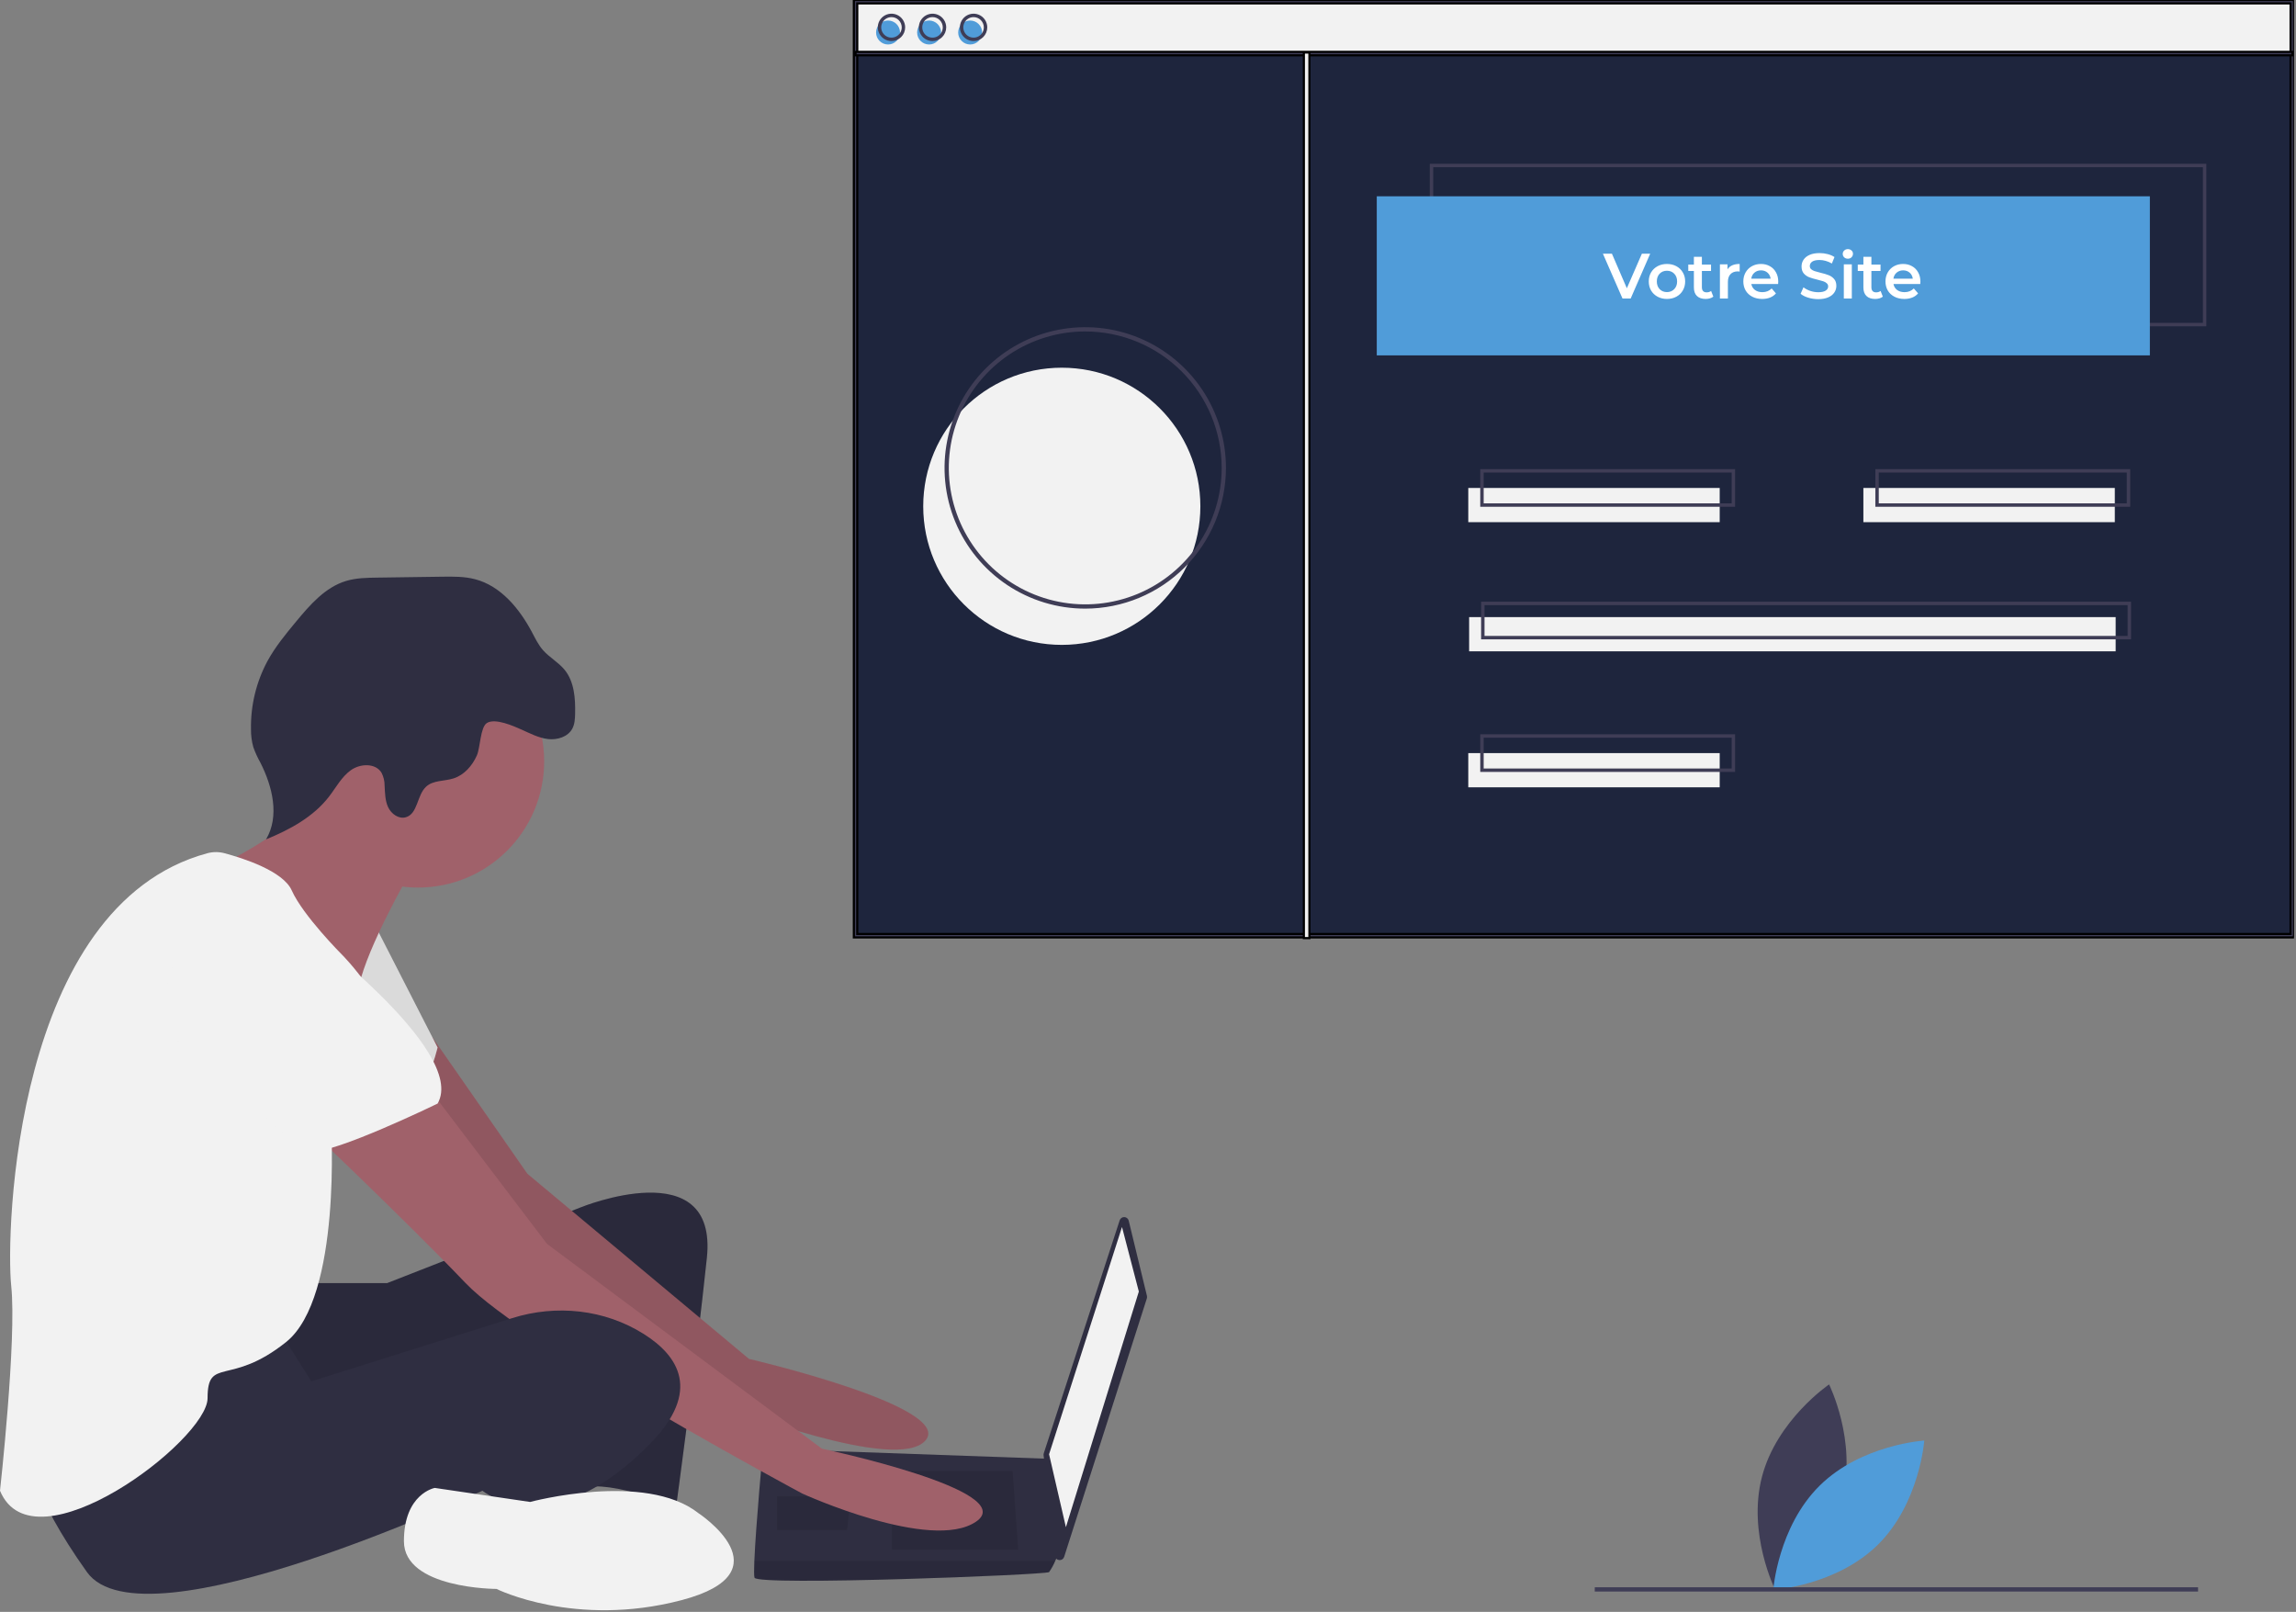 <svg width="1077" height="756" viewBox="0 0 1077 756" fill="none" xmlns="http://www.w3.org/2000/svg">
<rect x="0" y="0" width="1077" height="756" fill="#808080" stroke="none"/>
<g clip-path="url(#clip0)">
<rect x="401" y="26" width="674" height="413" fill="#1E253D"/>
<rect x="401" width="674" height="24" fill="#F2F2F2"/>
<path d="M864.146 702.423C857.161 729.021 832.687 745.643 832.687 745.643C832.687 745.643 819.536 719.141 826.521 692.543C833.506 665.945 857.98 649.323 857.98 649.323C857.98 649.323 871.13 675.825 864.146 702.423Z" fill="#3F3D56"/>
<path d="M853.552 696.797C833.989 716.124 831.801 745.628 831.801 745.628C831.801 745.628 861.329 743.796 880.892 724.469C900.454 705.142 902.643 675.638 902.643 675.638C902.643 675.638 873.114 677.469 853.552 696.797Z" fill="#509CD9"/>
<path d="M144.734 601.808H181.575L272.363 566.283C272.363 566.283 336.836 539.967 331.573 589.966C326.31 639.965 317.099 707.069 317.099 707.069C317.099 707.069 288.152 693.912 272.363 697.859C256.574 701.806 267.1 617.597 267.1 617.597C267.1 617.597 138.155 679.438 126.313 671.544C114.471 663.649 111.84 608.387 111.84 608.387L144.734 601.808Z" fill="#2F2E41"/>
<path opacity="0.1" d="M144.734 601.808H181.575L272.363 566.283C272.363 566.283 336.836 539.967 331.573 589.966C326.31 639.965 317.099 707.069 317.099 707.069C317.099 707.069 288.152 693.912 272.363 697.859C256.574 701.806 267.1 617.597 267.1 617.597C267.1 617.597 138.155 679.438 126.313 671.544C114.471 663.649 111.84 608.387 111.84 608.387L144.734 601.808Z" fill="black"/>
<path d="M202.778 486.434L247.364 550.494L351.309 637.334C351.309 637.334 447.36 659.702 434.202 675.491C421.045 691.28 340.783 659.702 340.783 659.702C340.783 659.702 221.048 572.861 217.101 566.283C213.154 559.704 169.734 497.863 169.734 497.863L202.778 486.434Z" fill="#A0616A"/>
<path opacity="0.1" d="M202.778 486.434L247.364 550.494L351.309 637.334C351.309 637.334 447.36 659.702 434.202 675.491C421.045 691.28 340.783 659.702 340.783 659.702C340.783 659.702 221.048 572.861 217.101 566.283C213.154 559.704 169.734 497.863 169.734 497.863L202.778 486.434Z" fill="black"/>
<path d="M176.312 434.706L205.259 491.284C205.259 491.284 198.68 518.915 188.154 521.547C177.628 524.178 132.892 487.337 132.892 487.337L176.312 434.706Z" fill="#F2F2F2"/>
<path opacity="0.1" d="M176.312 434.706L205.259 491.284C205.259 491.284 198.68 518.915 188.154 521.547C177.628 524.178 132.892 487.337 132.892 487.337L176.312 434.706Z" fill="black"/>
<path d="M529.451 572.514L538.002 607.786C538.097 608.179 538.082 608.591 537.959 608.976L499.171 730.188C499.018 730.668 498.704 731.08 498.283 731.357C497.862 731.634 497.359 731.758 496.857 731.709C496.355 731.659 495.886 731.439 495.527 731.086C495.168 730.732 494.941 730.266 494.884 729.765L489.518 682.546C489.483 682.232 489.515 681.915 489.613 681.615L525.215 572.351C525.364 571.895 525.657 571.5 526.051 571.226C526.444 570.952 526.916 570.814 527.395 570.832C527.874 570.851 528.334 571.025 528.705 571.328C529.076 571.632 529.338 572.048 529.451 572.514Z" fill="#2F2E41"/>
<path d="M526.306 575.493L534.2 605.756L499.99 716.28L492.096 682.07L526.306 575.493Z" fill="#F2F2F2"/>
<path d="M353.941 739.964C355.256 743.911 490.78 738.648 492.096 737.332C493.243 735.684 494.213 733.92 494.99 732.069C496.227 729.437 497.359 726.806 497.359 726.806L492.096 684.201L357.888 679.438C357.888 679.438 354.533 715.543 353.848 732.069C353.677 736.24 353.677 739.174 353.941 739.964Z" fill="#2F2E41"/>
<path opacity="0.1" d="M474.991 689.965L477.622 726.806H418.413V689.965H474.991Z" fill="black"/>
<path opacity="0.1" d="M398.677 701.806L399.03 701.736L397.361 717.596H364.467V701.806H398.677Z" fill="black"/>
<path opacity="0.1" d="M353.941 739.964C355.256 743.911 490.78 738.648 492.096 737.332C493.243 735.684 494.213 733.92 494.99 732.069H353.848C353.677 736.24 353.677 739.174 353.941 739.964Z" fill="black"/>
<path d="M196.049 416.286C228.749 416.286 255.258 389.777 255.258 357.076C255.258 324.376 228.749 297.867 196.049 297.867C163.348 297.867 136.839 324.376 136.839 357.076C136.839 389.777 163.348 416.286 196.049 416.286Z" fill="#A0616A"/>
<path d="M192.102 409.707C192.102 409.707 172.365 443.917 168.418 462.337C164.471 480.758 109.208 425.496 109.208 425.496L101.972 406.417C101.972 406.417 153.944 382.076 149.997 362.339C146.05 342.603 192.102 409.707 192.102 409.707Z" fill="#A0616A"/>
<path d="M202.628 512.336L256.574 583.388L385.519 679.438C385.519 679.438 478.938 699.175 457.886 713.648C436.834 728.122 376.309 700.491 376.309 700.491C376.309 700.491 246.048 630.755 218.417 601.808C190.786 572.862 139.471 524.178 139.471 524.178L202.628 512.336Z" fill="#A0616A"/>
<path d="M130.261 622.861L146.05 647.86L240.281 618.214C260.957 611.71 283.629 614.103 301.968 625.657C318.415 636.018 328.941 652.465 305.257 676.807C257.89 725.49 226.312 699.175 226.312 699.175C226.312 699.175 67.104 774.173 40.789 737.332C14.473 700.491 13.158 682.07 13.158 682.07C13.158 682.07 114.472 618.913 130.261 622.861Z" fill="#2F2E41"/>
<path d="M327.625 709.701C327.625 709.701 369.73 737.332 319.731 750.49C269.732 763.647 232.89 745.227 232.89 745.227C232.89 745.227 189.47 745.227 189.47 722.859C189.47 700.491 203.943 697.859 203.943 697.859L248.679 704.438C248.679 704.438 302.626 689.965 327.625 709.701Z" fill="#F2F2F2"/>
<path d="M244.621 342.182C248.651 343.978 252.647 346.105 257.029 346.626C261.41 347.148 266.399 345.618 268.472 341.723C269.592 339.619 269.72 337.145 269.772 334.762C269.931 327.537 269.408 319.726 264.83 314.135C261.916 310.576 257.662 308.333 254.646 304.861C252.485 302.373 251.047 299.358 249.498 296.449C243.632 285.432 234.947 274.844 222.876 271.668C217.836 270.341 212.548 270.406 207.337 270.48L176.94 270.909C172.02 270.978 167.026 271.059 162.317 272.482C152.533 275.441 145.409 283.668 138.884 291.537C134.003 297.423 129.109 303.371 125.446 310.083C120.194 319.879 117.538 330.857 117.732 341.97C117.691 344.82 118.059 347.662 118.824 350.408C119.72 352.926 120.829 355.363 122.141 357.692C127.841 368.889 131.226 382.874 124.806 393.674C135.958 389.119 146.992 383.146 154.348 373.607C157.639 369.339 160.22 364.343 164.606 361.212C168.992 358.08 176.138 357.809 178.952 362.405C179.919 364.264 180.417 366.331 180.403 368.427C180.608 371.877 180.602 375.46 182.065 378.591C183.528 381.722 187.012 384.248 190.339 383.312C196.067 381.698 195.519 372.906 199.931 368.912C203.282 365.878 208.452 366.458 212.757 365.081C217.773 363.477 221.536 359.132 223.681 354.322C225.311 350.666 225.287 341.099 228.371 339.119C232.239 336.636 241.036 340.583 244.621 342.182Z" fill="#2F2E41"/>
<path d="M97.272 400.176C99.935 399.465 102.74 399.472 105.4 400.197C113.846 402.464 132.78 408.467 136.839 417.601C142.103 429.443 160.523 447.864 160.523 447.864C160.523 447.864 185.523 472.863 180.26 489.968C174.997 507.073 155.26 526.81 155.26 526.81C155.26 526.81 160.523 608.387 134.208 629.439C107.893 650.492 97.367 636.018 97.367 655.755C97.367 675.491 15.789 737.332 0 699.175C0 699.175 7.895 628.124 5.263 603.124C2.669 578.485 6.466 424.759 97.272 400.176Z" fill="#F2F2F2"/>
<path d="M139.471 433.39C139.471 433.39 219.733 492.6 205.259 517.599C205.259 517.599 156.576 541.283 146.05 539.967C135.524 538.652 94.735 492.6 84.209 488.653C73.683 484.705 68.42 413.654 139.471 433.39Z" fill="#F2F2F2"/>
<path d="M498.064 302.458C533.962 302.458 563.064 273.356 563.064 237.458C563.064 201.559 533.962 172.458 498.064 172.458C462.165 172.458 433.064 201.559 433.064 237.458C433.064 273.356 462.165 302.458 498.064 302.458Z" fill="#F2F2F2"/>
<path d="M1034.93 153.041H670.681V76.821H1034.93V153.041ZM672.286 151.436H1033.33V78.426H672.286V151.436Z" fill="#3F3D56"/>
<path d="M1008.45 92.065H645.809V166.68H1008.45V92.065Z" fill="#509CD9"/>
<path d="M416.565 20.86C419.667 20.86 422.181 18.346 422.181 15.244C422.181 12.142 419.667 9.628 416.565 9.628C413.463 9.628 410.949 12.142 410.949 15.244C410.949 18.346 413.463 20.86 416.565 20.86Z" fill="#509CD9"/>
<path d="M435.82 20.86C438.922 20.86 441.437 18.346 441.437 15.244C441.437 12.142 438.922 9.628 435.82 9.628C432.719 9.628 430.204 12.142 430.204 15.244C430.204 18.346 432.719 20.86 435.82 20.86Z" fill="#509CD9"/>
<path d="M455.076 20.86C458.178 20.86 460.692 18.346 460.692 15.244C460.692 12.142 458.178 9.628 455.076 9.628C451.974 9.628 449.46 12.142 449.46 15.244C449.46 18.346 451.974 20.86 455.076 20.86Z" fill="#509CD9"/>
<path d="M1076.06 439.666H400.519V0H1076.06V439.666ZM402.123 438.061H1074.46V1.605H402.123V438.061Z" fill="#3F3D56"/>
<path d="M1076.06 439.666H400.519V0H1076.06V439.666ZM402.123 438.061H1074.46V1.605H402.123V438.061Z" stroke="black"/>
<path d="M1075.26 24.338H401.321V25.943H1075.26V24.338Z" fill="#3F3D56"/>
<path d="M1075.26 24.338H401.321V25.943H1075.26V24.338Z" stroke="black"/>
<path d="M418.17 19.256C416.9 19.256 415.659 18.879 414.604 18.174C413.548 17.468 412.726 16.466 412.24 15.293C411.754 14.12 411.627 12.83 411.874 11.585C412.122 10.34 412.733 9.196 413.631 8.298C414.529 7.401 415.672 6.789 416.917 6.542C418.162 6.294 419.453 6.421 420.626 6.907C421.799 7.393 422.801 8.216 423.506 9.271C424.212 10.327 424.588 11.568 424.588 12.837C424.586 14.539 423.909 16.17 422.706 17.373C421.503 18.577 419.871 19.253 418.17 19.256ZM418.17 8.023C417.218 8.023 416.287 8.305 415.495 8.834C414.704 9.363 414.087 10.115 413.722 10.995C413.358 11.874 413.263 12.842 413.448 13.776C413.634 14.71 414.092 15.568 414.766 16.241C415.439 16.914 416.297 17.373 417.23 17.558C418.164 17.744 419.132 17.649 420.012 17.284C420.891 16.92 421.643 16.303 422.172 15.511C422.701 14.72 422.983 13.789 422.983 12.837C422.982 11.561 422.474 10.337 421.572 9.435C420.669 8.532 419.446 8.025 418.17 8.023V8.023Z" fill="#3F3D56"/>
<path d="M437.425 19.256C436.156 19.256 434.915 18.879 433.859 18.174C432.804 17.468 431.981 16.466 431.495 15.293C431.009 14.12 430.882 12.83 431.13 11.585C431.378 10.34 431.989 9.196 432.887 8.298C433.784 7.401 434.928 6.789 436.173 6.542C437.418 6.294 438.708 6.421 439.881 6.907C441.054 7.393 442.057 8.216 442.762 9.271C443.467 10.327 443.844 11.568 443.844 12.837C443.842 14.539 443.165 16.17 441.961 17.373C440.758 18.577 439.127 19.253 437.425 19.256V19.256ZM437.425 8.023C436.473 8.023 435.542 8.305 434.751 8.834C433.959 9.363 433.342 10.115 432.978 10.995C432.613 11.874 432.518 12.842 432.704 13.776C432.889 14.71 433.348 15.568 434.021 16.241C434.694 16.914 435.552 17.373 436.486 17.558C437.42 17.744 438.388 17.649 439.267 17.284C440.147 16.92 440.899 16.303 441.428 15.511C441.957 14.72 442.239 13.789 442.239 12.837C442.237 11.561 441.73 10.337 440.827 9.435C439.925 8.532 438.701 8.025 437.425 8.023V8.023Z" fill="#3F3D56"/>
<path d="M456.681 19.255C455.411 19.255 454.17 18.879 453.115 18.174C452.059 17.468 451.236 16.466 450.751 15.293C450.265 14.12 450.138 12.83 450.385 11.585C450.633 10.34 451.244 9.196 452.142 8.298C453.04 7.401 454.183 6.789 455.428 6.542C456.673 6.294 457.964 6.421 459.137 6.907C460.31 7.393 461.312 8.216 462.017 9.271C462.723 10.327 463.099 11.568 463.099 12.837C463.097 14.539 462.42 16.17 461.217 17.373C460.014 18.577 458.382 19.253 456.681 19.255V19.255ZM456.681 8.023C455.728 8.023 454.798 8.305 454.006 8.834C453.214 9.363 452.597 10.115 452.233 10.995C451.869 11.874 451.773 12.842 451.959 13.776C452.145 14.71 452.603 15.568 453.277 16.241C453.95 16.914 454.808 17.373 455.741 17.558C456.675 17.744 457.643 17.649 458.523 17.284C459.402 16.92 460.154 16.303 460.683 15.511C461.212 14.72 461.494 13.789 461.494 12.837C461.493 11.561 460.985 10.337 460.083 9.435C459.18 8.532 457.957 8.025 456.681 8.023V8.023Z" fill="#3F3D56"/>
<path d="M612.109 24.64H611.609V25.14V439.486V439.986H612.109H613.714H614.214V439.486V25.14V24.64H613.714H612.109Z" fill="#F2F2F2" stroke="black"/>
<path d="M806.672 228.859H688.733V244.905H806.672V228.859Z" fill="#F2F2F2"/>
<path d="M992.006 228.859H874.067V244.905H992.006V228.859Z" fill="#F2F2F2"/>
<path d="M813.893 237.684H694.349V220.033H813.893V237.684ZM695.954 236.08H812.289V221.638H695.954V236.08Z" fill="#3F3D56"/>
<path d="M806.672 353.217H688.733V369.263H806.672V353.217Z" fill="#F2F2F2"/>
<path d="M813.893 362.042H694.349V344.392H813.893V362.042ZM695.954 360.438H812.289V345.996H695.954V360.438Z" fill="#3F3D56"/>
<path d="M992.407 289.433H689.134V305.479H992.407V289.433Z" fill="#F2F2F2"/>
<path d="M999.628 299.863H694.75V282.212H999.628V299.863ZM696.355 298.259H998.023V283.817H696.355V298.259Z" fill="#3F3D56"/>
<path d="M999.227 237.684H879.683V220.033H999.227V237.684ZM881.287 236.08H997.622V221.638H881.287V236.08Z" fill="#3F3D56"/>
<path d="M509.064 285.458C496.01 285.458 483.25 281.587 472.396 274.335C461.542 267.083 453.083 256.775 448.088 244.715C443.092 232.655 441.785 219.385 444.332 206.582C446.879 193.779 453.164 182.019 462.395 172.789C471.625 163.559 483.385 157.273 496.188 154.726C508.99 152.179 522.261 153.487 534.321 158.482C546.381 163.477 556.689 171.937 563.941 182.79C571.193 193.644 575.064 206.404 575.064 219.458C575.044 236.956 568.084 253.732 555.711 266.105C543.338 278.478 526.562 285.438 509.064 285.458ZM509.064 155.458C496.406 155.458 484.032 159.211 473.507 166.244C462.982 173.276 454.779 183.272 449.935 194.966C445.091 206.661 443.824 219.529 446.293 231.944C448.763 244.359 454.858 255.762 463.809 264.713C472.759 273.663 484.163 279.759 496.578 282.228C508.993 284.698 521.861 283.43 533.555 278.586C545.25 273.742 555.245 265.539 562.278 255.014C569.31 244.49 573.064 232.116 573.064 219.458C573.044 202.49 566.295 186.223 554.297 174.224C542.299 162.226 526.032 155.477 509.064 155.458Z" fill="#3F3D56"/>
<path d="M1031.06 744.458H748.064V746.458H1031.06V744.458Z" fill="#3F3D56"/>
<path d="M774.064 119L764.914 140H761.074L751.894 119H756.124L763.114 135.2L770.164 119H774.064ZM781.919 140.21C780.299 140.21 778.839 139.86 777.539 139.16C776.239 138.46 775.219 137.49 774.479 136.25C773.759 134.99 773.399 133.57 773.399 131.99C773.399 130.41 773.759 129 774.479 127.76C775.219 126.52 776.239 125.55 777.539 124.85C778.839 124.15 780.299 123.8 781.919 123.8C783.559 123.8 785.029 124.15 786.329 124.85C787.629 125.55 788.639 126.52 789.359 127.76C790.099 129 790.469 130.41 790.469 131.99C790.469 133.57 790.099 134.99 789.359 136.25C788.639 137.49 787.629 138.46 786.329 139.16C785.029 139.86 783.559 140.21 781.919 140.21ZM781.919 137C783.299 137 784.439 136.54 785.339 135.62C786.239 134.7 786.689 133.49 786.689 131.99C786.689 130.49 786.239 129.28 785.339 128.36C784.439 127.44 783.299 126.98 781.919 126.98C780.539 126.98 779.399 127.44 778.499 128.36C777.619 129.28 777.179 130.49 777.179 131.99C777.179 133.49 777.619 134.7 778.499 135.62C779.399 136.54 780.539 137 781.919 137ZM803.685 139.13C803.245 139.49 802.705 139.76 802.065 139.94C801.445 140.12 800.785 140.21 800.085 140.21C798.325 140.21 796.965 139.75 796.005 138.83C795.045 137.91 794.565 136.57 794.565 134.81V127.1H791.925V124.1H794.565V120.44H798.315V124.1H802.605V127.1H798.315V134.72C798.315 135.5 798.505 136.1 798.885 136.52C799.265 136.92 799.815 137.12 800.535 137.12C801.375 137.12 802.075 136.9 802.635 136.46L803.685 139.13ZM810.34 126.32C811.42 124.64 813.32 123.8 816.04 123.8V127.37C815.72 127.31 815.43 127.28 815.17 127.28C813.71 127.28 812.57 127.71 811.75 128.57C810.93 129.41 810.52 130.63 810.52 132.23V140H806.77V123.98H810.34V126.32ZM834.134 132.08C834.134 132.34 834.114 132.71 834.074 133.19H821.504C821.724 134.37 822.294 135.31 823.214 136.01C824.154 136.69 825.314 137.03 826.694 137.03C828.454 137.03 829.904 136.45 831.044 135.29L833.054 137.6C832.334 138.46 831.424 139.11 830.324 139.55C829.224 139.99 827.984 140.21 826.604 140.21C824.844 140.21 823.294 139.86 821.954 139.16C820.614 138.46 819.574 137.49 818.834 136.25C818.114 134.99 817.754 133.57 817.754 131.99C817.754 130.43 818.104 129.03 818.804 127.79C819.524 126.53 820.514 125.55 821.774 124.85C823.034 124.15 824.454 123.8 826.034 123.8C827.594 123.8 828.984 124.15 830.204 124.85C831.444 125.53 832.404 126.5 833.084 127.76C833.784 129 834.134 130.44 834.134 132.08ZM826.034 126.8C824.834 126.8 823.814 127.16 822.974 127.88C822.154 128.58 821.654 129.52 821.474 130.7H830.564C830.404 129.54 829.914 128.6 829.094 127.88C828.274 127.16 827.254 126.8 826.034 126.8ZM852.897 140.3C851.277 140.3 849.707 140.07 848.187 139.61C846.687 139.15 845.497 138.54 844.617 137.78L845.967 134.75C846.827 135.43 847.877 135.99 849.117 136.43C850.377 136.85 851.637 137.06 852.897 137.06C854.457 137.06 855.617 136.81 856.377 136.31C857.157 135.81 857.547 135.15 857.547 134.33C857.547 133.73 857.327 133.24 856.887 132.86C856.467 132.46 855.927 132.15 855.267 131.93C854.607 131.71 853.707 131.46 852.567 131.18C850.967 130.8 849.667 130.42 848.667 130.04C847.687 129.66 846.837 129.07 846.117 128.27C845.417 127.45 845.067 126.35 845.067 124.97C845.067 123.81 845.377 122.76 845.997 121.82C846.637 120.86 847.587 120.1 848.847 119.54C850.127 118.98 851.687 118.7 853.527 118.7C854.807 118.7 856.067 118.86 857.307 119.18C858.547 119.5 859.617 119.96 860.517 120.56L859.287 123.59C858.367 123.05 857.407 122.64 856.407 122.36C855.407 122.08 854.437 121.94 853.497 121.94C851.957 121.94 850.807 122.2 850.047 122.72C849.307 123.24 848.937 123.93 848.937 124.79C848.937 125.39 849.147 125.88 849.567 126.26C850.007 126.64 850.557 126.94 851.217 127.16C851.877 127.38 852.777 127.63 853.917 127.91C855.477 128.27 856.757 128.65 857.757 129.05C858.757 129.43 859.607 130.02 860.307 130.82C861.027 131.62 861.387 132.7 861.387 134.06C861.387 135.22 861.067 136.27 860.427 137.21C859.807 138.15 858.857 138.9 857.577 139.46C856.297 140.02 854.737 140.3 852.897 140.3ZM864.895 123.98H868.645V140H864.895V123.98ZM866.785 121.34C866.105 121.34 865.535 121.13 865.075 120.71C864.615 120.27 864.385 119.73 864.385 119.09C864.385 118.45 864.615 117.92 865.075 117.5C865.535 117.06 866.105 116.84 866.785 116.84C867.465 116.84 868.035 117.05 868.495 117.47C868.955 117.87 869.185 118.38 869.185 119C869.185 119.66 868.955 120.22 868.495 120.68C868.055 121.12 867.485 121.34 866.785 121.34ZM883.196 139.13C882.756 139.49 882.216 139.76 881.576 139.94C880.956 140.12 880.296 140.21 879.596 140.21C877.836 140.21 876.476 139.75 875.516 138.83C874.556 137.91 874.076 136.57 874.076 134.81V127.1H871.436V124.1H874.076V120.44H877.826V124.1H882.116V127.1H877.826V134.72C877.826 135.5 878.016 136.1 878.396 136.52C878.776 136.92 879.326 137.12 880.046 137.12C880.886 137.12 881.586 136.9 882.146 136.46L883.196 139.13ZM900.814 132.08C900.814 132.34 900.794 132.71 900.754 133.19H888.184C888.404 134.37 888.974 135.31 889.894 136.01C890.834 136.69 891.994 137.03 893.374 137.03C895.134 137.03 896.584 136.45 897.724 135.29L899.734 137.6C899.014 138.46 898.104 139.11 897.004 139.55C895.904 139.99 894.664 140.21 893.284 140.21C891.524 140.21 889.974 139.86 888.634 139.16C887.294 138.46 886.254 137.49 885.514 136.25C884.794 134.99 884.434 133.57 884.434 131.99C884.434 130.43 884.784 129.03 885.484 127.79C886.204 126.53 887.194 125.55 888.454 124.85C889.714 124.15 891.134 123.8 892.714 123.8C894.274 123.8 895.664 124.15 896.884 124.85C898.124 125.53 899.084 126.5 899.764 127.76C900.464 129 900.814 130.44 900.814 132.08ZM892.714 126.8C891.514 126.8 890.494 127.16 889.654 127.88C888.834 128.58 888.334 129.52 888.154 130.7H897.244C897.084 129.54 896.594 128.6 895.774 127.88C894.954 127.16 893.934 126.8 892.714 126.8Z" fill="white"/>
</g>
<defs>
<clipPath id="clip0">
<rect width="1076.06" height="755.228" fill="white"/>
</clipPath>
</defs>
</svg>
